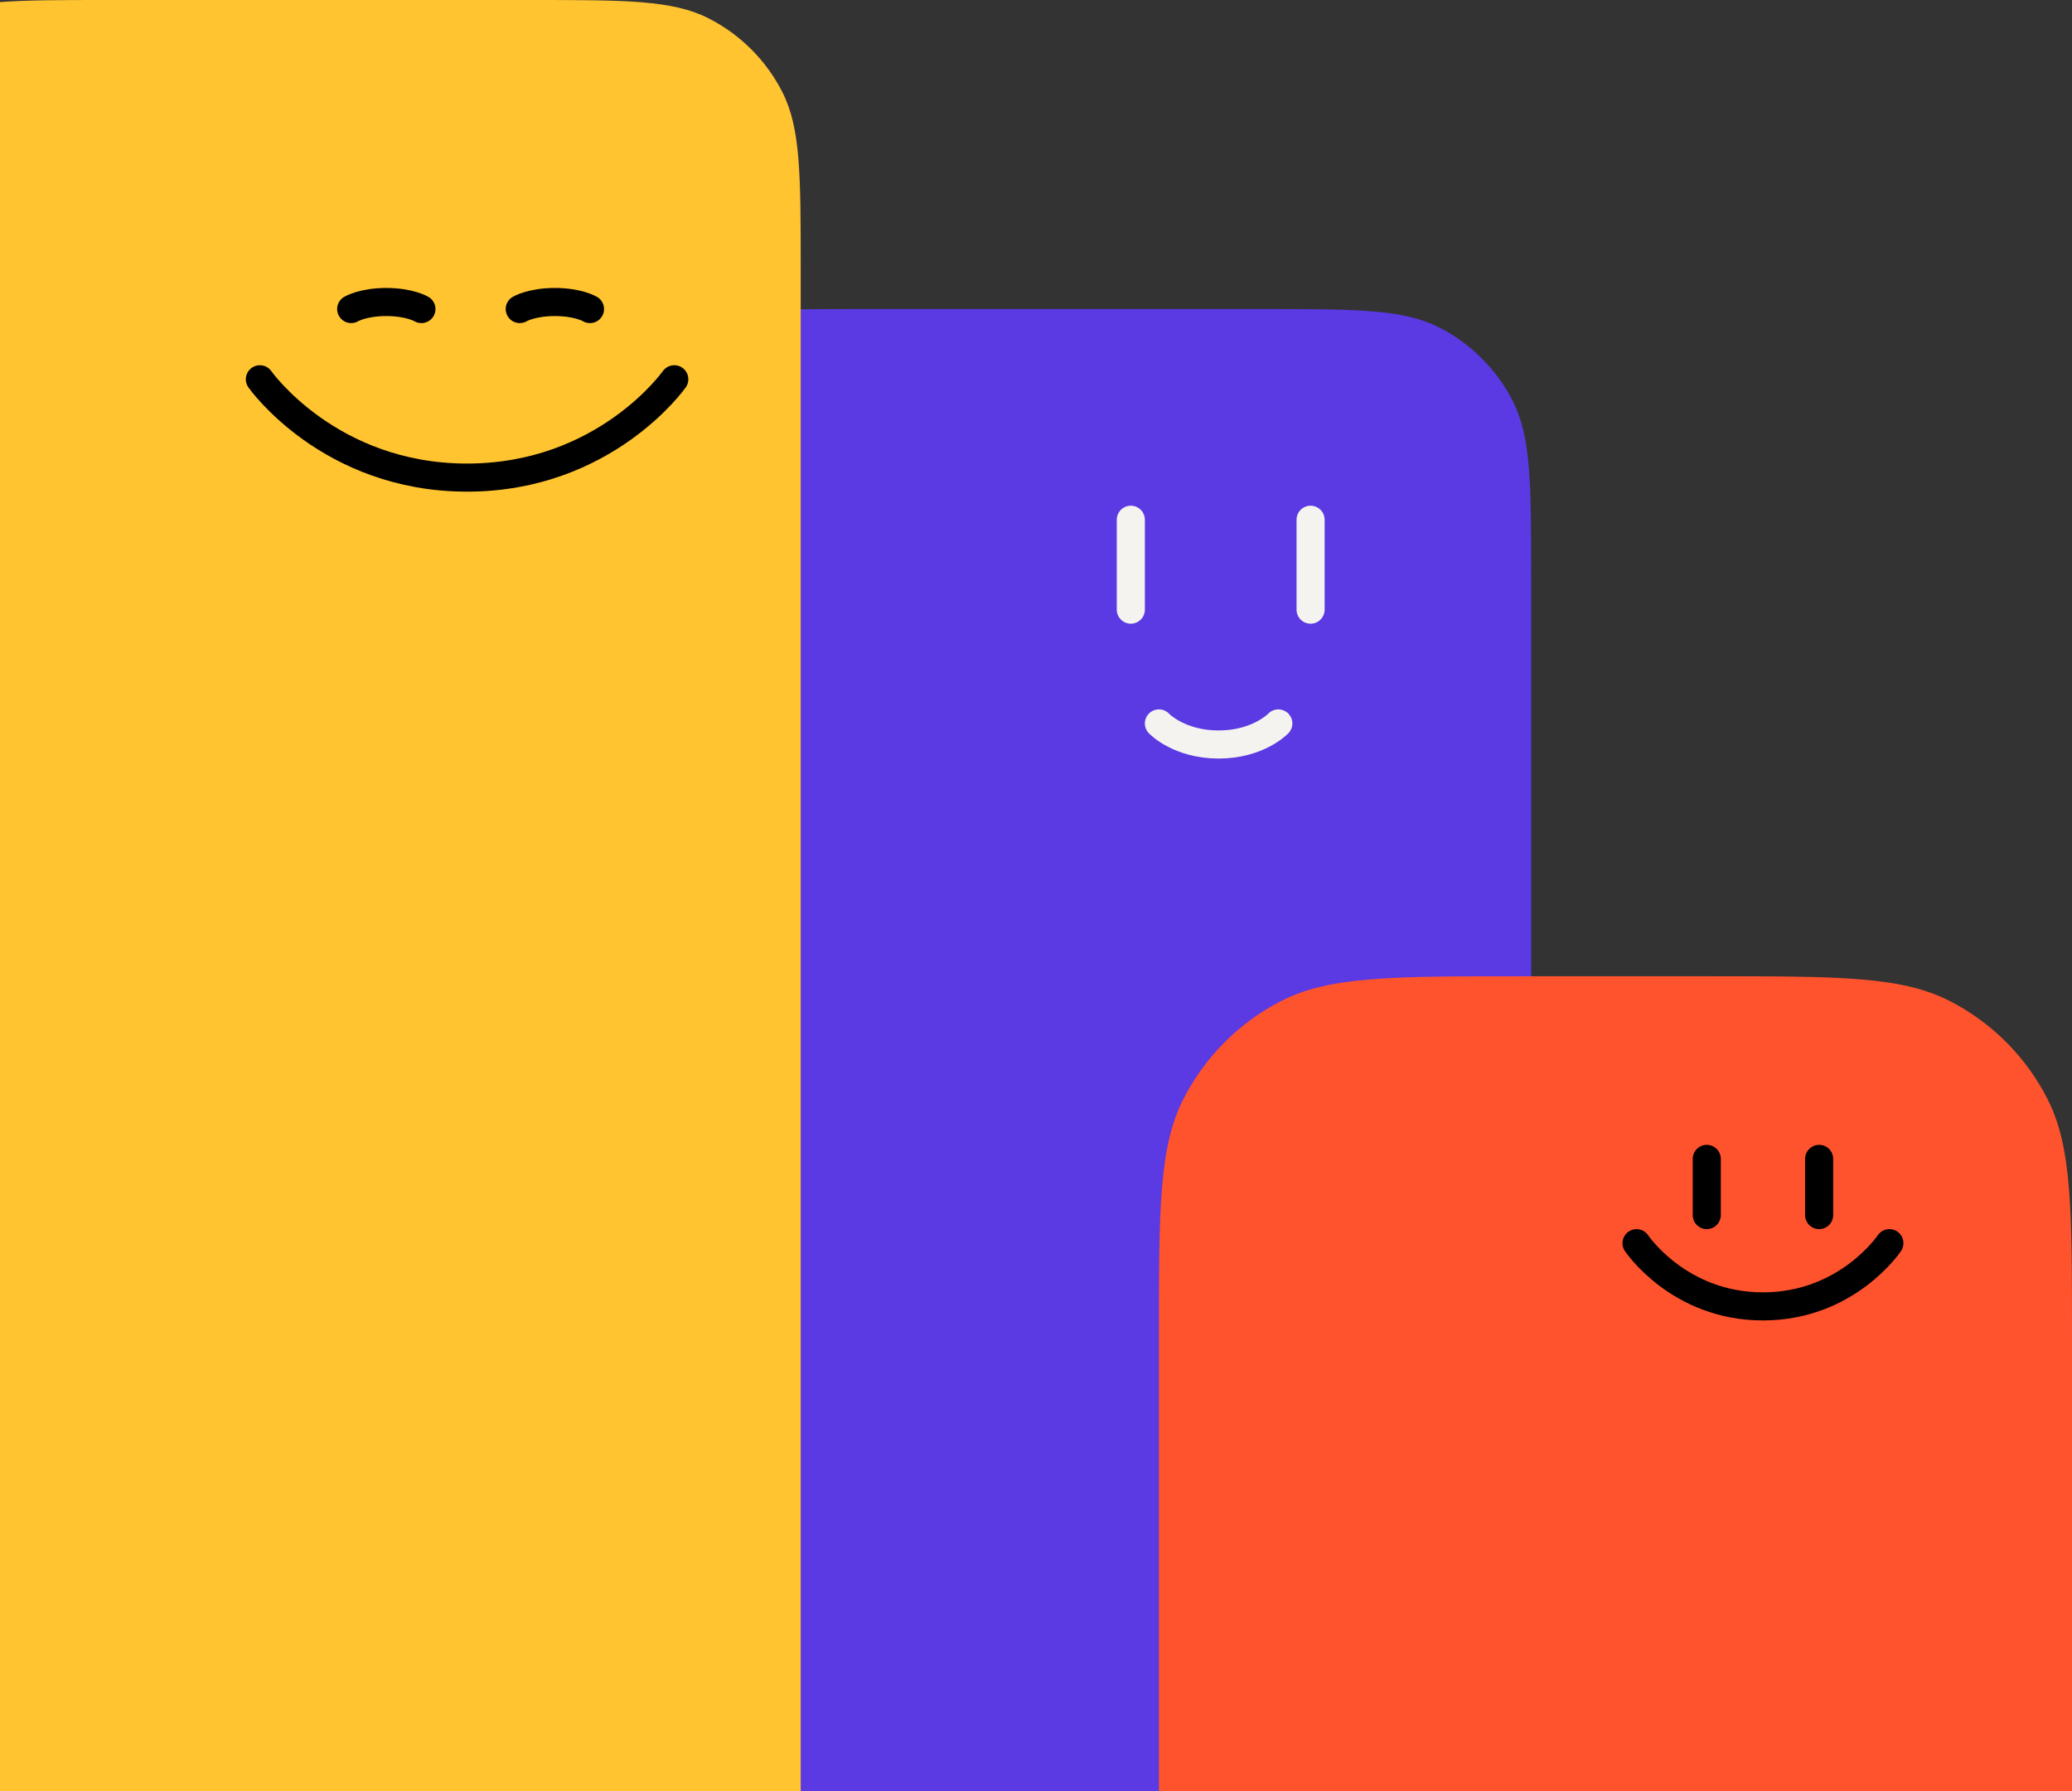 <svg width="295" height="255" viewBox="0 0 295 255" fill="none" xmlns="http://www.w3.org/2000/svg">
<rect x="0" y="0" width="295" height="255" fill="#333333" stroke="none"/>
<path d="M84 82.4C84 68.959 84 62.238 86.616 57.104C88.917 52.588 92.588 48.917 97.104 46.616C102.238 44 108.959 44 122.4 44L179.6 44C193.041 44 199.762 44 204.896 46.616C209.412 48.917 213.083 52.588 215.384 57.104C218 62.238 218 68.959 218 82.4V255H84L84 82.4Z" fill="#5B39E3"/>
<path d="M161 74V86.8" stroke="#F5F3EF" stroke-width="4" stroke-linecap="round"/>
<path d="M165 103C165 103 167.833 106 173.5 106C179.167 106 182 103 182 103" stroke="#F5F3EF" stroke-width="4" stroke-linecap="round"/>
<path d="M186.594 74V86.8" stroke="#F5F3EF" stroke-width="4" stroke-linecap="round"/>
<path d="M165 190.2C165 172.278 165 163.317 168.488 156.472C171.556 150.451 176.451 145.556 182.472 142.488C189.317 139 198.278 139 216.2 139H243.8C261.722 139 270.683 139 277.528 142.488C283.549 145.556 288.444 150.451 291.512 156.472C295 163.317 295 172.278 295 190.2V255H165V190.2Z" fill="#FF532D"/>
<path d="M243 165V173" stroke="black" stroke-width="4" stroke-linecap="round"/>
<path d="M259 165V173" stroke="black" stroke-width="4" stroke-linecap="round"/>
<path d="M233 177C233 177 239 186 251 186C263 186 269 177 269 177" stroke="black" stroke-width="4" stroke-linecap="round"/>
<path d="M-23 38.4C-23 24.959 -23 18.238 -20.384 13.104C-18.083 8.588 -14.412 4.917 -9.896 2.616C-4.762 0 1.959 0 15.4 0L75.6 0C89.041 0 95.762 0 100.896 2.616C105.412 4.917 109.083 8.588 111.384 13.104C114 18.238 114 24.959 114 38.4V255H-23L-23 38.4Z" fill="#FFC430"/>
<path d="M37 54C37 54 46.833 68 66.5 68C86.167 68 96 54 96 54" stroke="black" stroke-width="4" stroke-linecap="round"/>
<path d="M84 44C84 44 82.333 43 79 43C75.667 43 74 44 74 44" stroke="black" stroke-width="4" stroke-linecap="round"/>
<path d="M60 44C60 44 58.333 43 55 43C51.667 43 50 44 50 44" stroke="black" stroke-width="4" stroke-linecap="round"/>
</svg>
